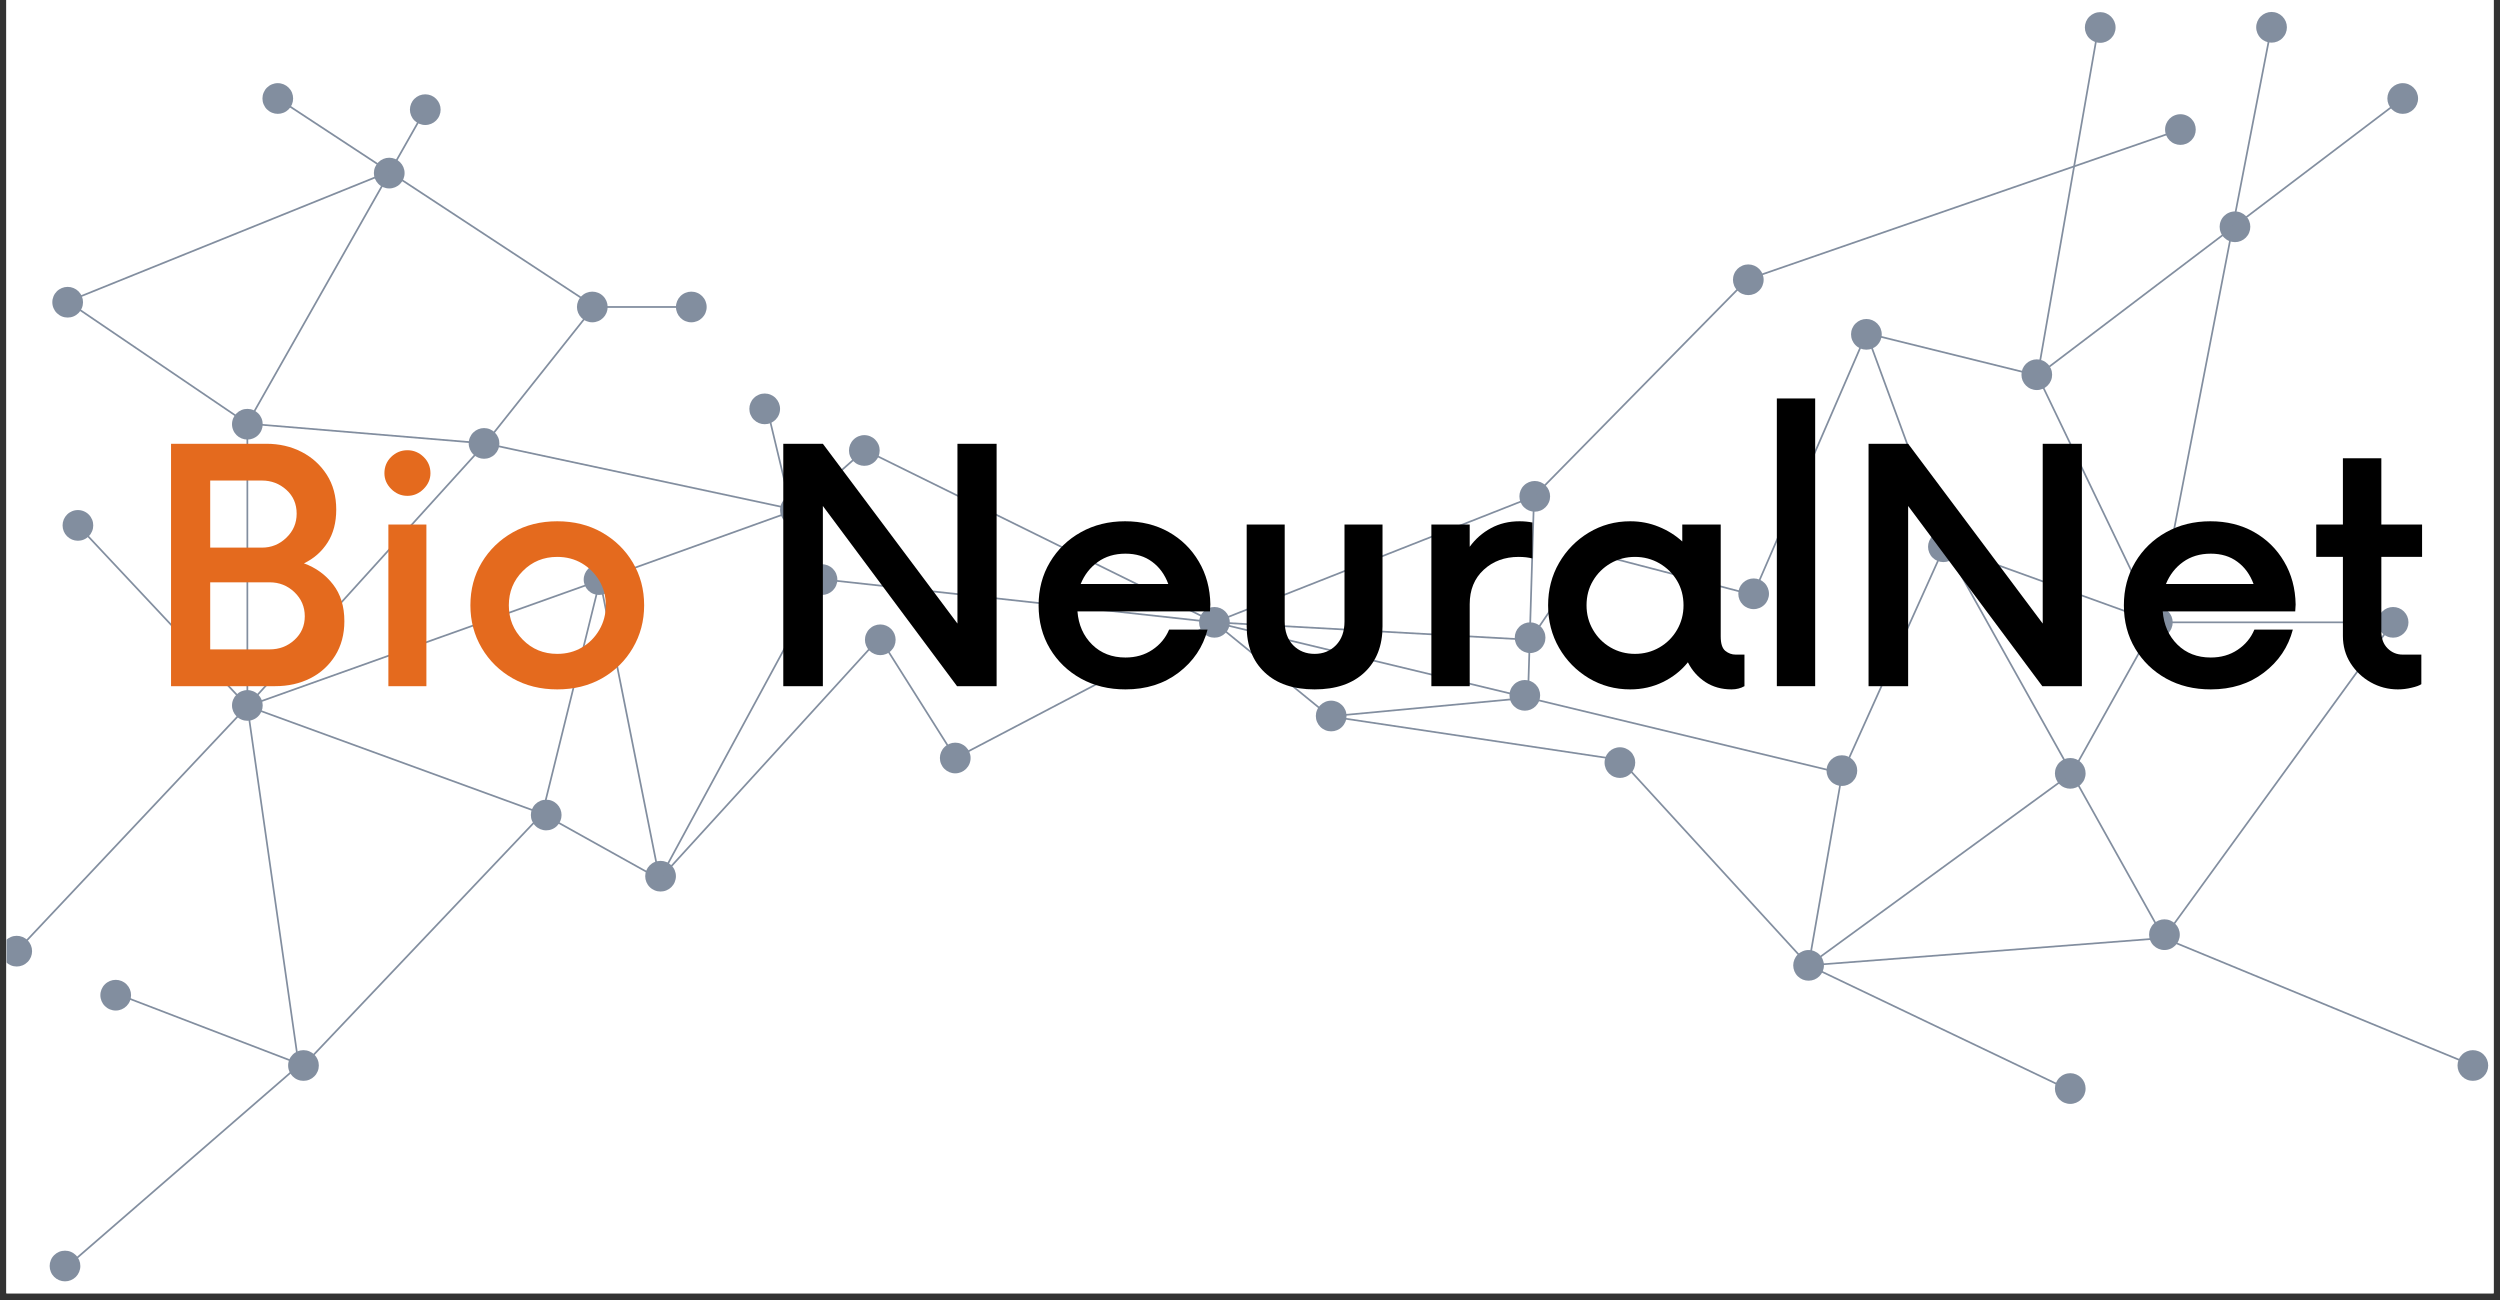 <svg xmlns="http://www.w3.org/2000/svg" xmlns:xlink="http://www.w3.org/1999/xlink" width="500" zoomAndPan="magnify" viewBox="0 0 375 195" height="260" preserveAspectRatio="xMidYMid meet" version="1.0"><rect x="0" y="0" width="375" height="195" fill="#333333" stroke="none"/><defs><filter x="0%" y="0%" width="100%" height="100%" id="ff41e034d0"><feColorMatrix values="0 0 0 0 1 0 0 0 0 1 0 0 0 0 1 0 0 0 1 0" color-interpolation-filters="sRGB"/></filter><g/><clipPath id="1f7ffc2d4e"><path d="M 0.957 0 L 374.043 0 L 374.043 194.004 L 0.957 194.004 Z M 0.957 0 " clip-rule="nonzero"/></clipPath><clipPath id="6a533d66e9"><path d="M 0.957 1 L 374 1 L 374 193 L 0.957 193 Z M 0.957 1 " clip-rule="nonzero"/></clipPath><mask id="5d91bd1266"><g filter="url(#ff41e034d0)"><rect x="-37.5" width="450" fill="#000000" y="-19.5" height="234" fill-opacity="0.5"/></g></mask><clipPath id="1c0ca74355"><path d="M 0.957 139 L 5 139 L 5 144 L 0.957 144 Z M 0.957 139 " clip-rule="nonzero"/></clipPath><clipPath id="300f6c2379"><path d="M 7 186 L 13 186 L 13 191.453 L 7 191.453 Z M 7 186 " clip-rule="nonzero"/></clipPath><clipPath id="9d8e0c9afc"><path d="M 312 0.797 L 318 0.797 L 318 6 L 312 6 Z M 312 0.797 " clip-rule="nonzero"/></clipPath><clipPath id="d4d4952fd3"><path d="M 368 156 L 373.438 156 L 373.438 162 L 368 162 Z M 368 156 " clip-rule="nonzero"/></clipPath><clipPath id="83b2a14d95"><path d="M 338 0.797 L 344 0.797 L 344 6 L 338 6 Z M 338 0.797 " clip-rule="nonzero"/></clipPath><clipPath id="c89976e454"><rect x="0" width="374" y="0" height="192"/></clipPath></defs><g clip-path="url(#1f7ffc2d4e)"><path fill="#ffffff" d="M 0.957 0 L 374.043 0 L 374.043 194.004 L 0.957 194.004 Z M 0.957 0 " fill-opacity="1" fill-rule="nonzero"/><path fill="#ffffff" d="M 0.957 0 L 374.043 0 L 374.043 194.004 L 0.957 194.004 Z M 0.957 0 " fill-opacity="1" fill-rule="nonzero"/></g><g clip-path="url(#6a533d66e9)"><g mask="url(#5d91bd1266)"><g transform="matrix(1, 0, 0, 1, 0, 1)"><g clip-path="url(#c89976e454)"><path fill="#051d40" d="M 182.109 92.469 L 129.711 66.637 L 119.539 75.656 L 119.477 75.641 L 72.566 65.602 L 88.945 44.988 L 41.598 13.887 L 41.742 13.664 L 89.328 44.926 L 89.242 45.035 L 73.035 65.434 L 119.465 75.371 L 129.668 66.324 L 129.746 66.363 L 182.223 92.234 Z M 182.109 92.469 " fill-opacity="1" fill-rule="nonzero"/><path fill="#051d40" d="M 91.148 45.047 C 91.148 45.352 91.09 45.645 90.973 45.93 C 90.855 46.211 90.691 46.457 90.473 46.676 C 90.258 46.891 90.008 47.059 89.727 47.172 C 89.445 47.289 89.152 47.348 88.848 47.348 C 88.543 47.348 88.246 47.289 87.965 47.172 C 87.684 47.059 87.434 46.891 87.219 46.676 C 87.004 46.457 86.836 46.211 86.719 45.93 C 86.602 45.645 86.543 45.352 86.543 45.047 C 86.543 44.742 86.602 44.449 86.719 44.168 C 86.836 43.883 87.004 43.637 87.219 43.418 C 87.434 43.203 87.684 43.035 87.965 42.922 C 88.246 42.805 88.543 42.746 88.848 42.746 C 89.152 42.746 89.445 42.805 89.727 42.922 C 90.008 43.035 90.258 43.203 90.473 43.418 C 90.691 43.637 90.855 43.883 90.973 44.168 C 91.09 44.449 91.148 44.742 91.148 45.047 Z M 91.148 45.047 " fill-opacity="1" fill-rule="nonzero"/><path fill="#051d40" d="M 106 45.047 C 106 45.352 105.941 45.645 105.824 45.93 C 105.707 46.211 105.539 46.457 105.324 46.676 C 105.109 46.891 104.859 47.059 104.578 47.172 C 104.297 47.289 104 47.348 103.695 47.348 C 103.391 47.348 103.098 47.289 102.816 47.172 C 102.535 47.059 102.285 46.891 102.07 46.676 C 101.852 46.457 101.688 46.211 101.57 45.93 C 101.453 45.645 101.395 45.352 101.395 45.047 C 101.395 44.742 101.453 44.449 101.57 44.168 C 101.688 43.883 101.852 43.637 102.07 43.418 C 102.285 43.203 102.535 43.035 102.816 42.922 C 103.098 42.805 103.391 42.746 103.695 42.746 C 104 42.746 104.297 42.805 104.578 42.922 C 104.859 43.035 105.109 43.203 105.324 43.418 C 105.539 43.637 105.707 43.883 105.824 44.168 C 105.941 44.449 106 44.742 106 45.047 Z M 106 45.047 " fill-opacity="1" fill-rule="nonzero"/><path fill="#051d40" d="M 117.008 60.328 C 117.008 60.633 116.949 60.93 116.832 61.211 C 116.715 61.492 116.547 61.742 116.332 61.957 C 116.117 62.172 115.867 62.34 115.586 62.457 C 115.305 62.574 115.008 62.633 114.703 62.633 C 114.398 62.633 114.105 62.574 113.824 62.457 C 113.543 62.34 113.293 62.172 113.078 61.957 C 112.859 61.742 112.695 61.492 112.578 61.211 C 112.461 60.93 112.402 60.633 112.402 60.328 C 112.402 60.023 112.461 59.73 112.578 59.449 C 112.695 59.168 112.859 58.918 113.078 58.703 C 113.293 58.484 113.543 58.32 113.824 58.203 C 114.105 58.086 114.398 58.027 114.703 58.027 C 115.008 58.027 115.305 58.086 115.586 58.203 C 115.867 58.32 116.117 58.484 116.332 58.703 C 116.547 58.918 116.715 59.168 116.832 59.449 C 116.949 59.73 117.008 60.023 117.008 60.328 Z M 117.008 60.328 " fill-opacity="1" fill-rule="nonzero"/><path fill="#051d40" d="M 60.688 24.965 C 60.688 25.27 60.629 25.562 60.512 25.844 C 60.395 26.125 60.227 26.375 60.012 26.59 C 59.797 26.809 59.547 26.973 59.266 27.09 C 58.984 27.207 58.691 27.266 58.387 27.266 C 58.078 27.266 57.785 27.207 57.504 27.09 C 57.223 26.973 56.973 26.809 56.758 26.59 C 56.543 26.375 56.375 26.125 56.258 25.844 C 56.141 25.562 56.082 25.27 56.082 24.965 C 56.082 24.656 56.141 24.363 56.258 24.082 C 56.375 23.801 56.543 23.551 56.758 23.336 C 56.973 23.121 57.223 22.953 57.504 22.836 C 57.785 22.719 58.078 22.66 58.387 22.66 C 58.691 22.66 58.984 22.719 59.266 22.836 C 59.547 22.953 59.797 23.121 60.012 23.336 C 60.227 23.551 60.395 23.801 60.512 24.082 C 60.629 24.363 60.688 24.656 60.688 24.965 Z M 60.688 24.965 " fill-opacity="1" fill-rule="nonzero"/><path fill="#051d40" d="M 66.094 15.449 C 66.094 15.754 66.035 16.047 65.918 16.328 C 65.801 16.613 65.633 16.859 65.418 17.078 C 65.203 17.293 64.953 17.457 64.672 17.574 C 64.391 17.691 64.098 17.75 63.789 17.75 C 63.484 17.75 63.191 17.691 62.91 17.574 C 62.629 17.457 62.379 17.293 62.164 17.078 C 61.945 16.859 61.781 16.613 61.664 16.328 C 61.547 16.047 61.488 15.754 61.488 15.449 C 61.488 15.145 61.547 14.852 61.664 14.566 C 61.781 14.285 61.945 14.035 62.164 13.82 C 62.379 13.605 62.629 13.438 62.91 13.32 C 63.191 13.207 63.484 13.148 63.789 13.148 C 64.098 13.148 64.391 13.207 64.672 13.32 C 64.953 13.438 65.203 13.605 65.418 13.82 C 65.633 14.035 65.801 14.285 65.918 14.566 C 66.035 14.852 66.094 15.145 66.094 15.449 Z M 66.094 15.449 " fill-opacity="1" fill-rule="nonzero"/><path fill="#051d40" d="M 43.969 13.777 C 43.969 14.082 43.91 14.375 43.797 14.656 C 43.68 14.938 43.512 15.188 43.297 15.402 C 43.082 15.617 42.832 15.785 42.551 15.902 C 42.266 16.02 41.973 16.078 41.668 16.078 C 41.363 16.078 41.07 16.02 40.789 15.902 C 40.504 15.785 40.258 15.617 40.039 15.402 C 39.824 15.188 39.66 14.938 39.543 14.656 C 39.426 14.375 39.367 14.082 39.367 13.777 C 39.367 13.469 39.426 13.176 39.543 12.895 C 39.66 12.613 39.824 12.363 40.039 12.148 C 40.258 11.934 40.504 11.766 40.789 11.648 C 41.07 11.531 41.363 11.473 41.668 11.473 C 41.973 11.473 42.266 11.531 42.551 11.648 C 42.832 11.766 43.082 11.934 43.297 12.148 C 43.512 12.363 43.68 12.613 43.797 12.895 C 43.91 13.176 43.969 13.469 43.969 13.777 Z M 43.969 13.777 " fill-opacity="1" fill-rule="nonzero"/><path fill="#051d40" d="M 12.453 44.332 C 12.453 44.637 12.395 44.934 12.277 45.215 C 12.16 45.496 11.992 45.746 11.777 45.961 C 11.562 46.176 11.312 46.344 11.031 46.461 C 10.75 46.578 10.457 46.633 10.148 46.633 C 9.844 46.633 9.551 46.578 9.27 46.461 C 8.988 46.344 8.738 46.176 8.523 45.961 C 8.305 45.746 8.141 45.496 8.023 45.215 C 7.906 44.934 7.848 44.637 7.848 44.332 C 7.848 44.027 7.906 43.734 8.023 43.453 C 8.141 43.168 8.305 42.922 8.523 42.703 C 8.738 42.488 8.988 42.324 9.27 42.207 C 9.551 42.09 9.844 42.031 10.148 42.031 C 10.457 42.031 10.75 42.09 11.031 42.207 C 11.312 42.324 11.562 42.488 11.777 42.703 C 11.992 42.922 12.16 43.168 12.277 43.453 C 12.395 43.734 12.453 44.027 12.453 44.332 Z M 12.453 44.332 " fill-opacity="1" fill-rule="nonzero"/><path fill="#051d40" d="M 13.988 77.809 C 13.988 78.113 13.93 78.41 13.812 78.691 C 13.695 78.973 13.531 79.223 13.316 79.438 C 13.098 79.652 12.852 79.82 12.566 79.938 C 12.285 80.055 11.992 80.113 11.688 80.113 C 11.383 80.113 11.09 80.055 10.805 79.938 C 10.523 79.82 10.273 79.652 10.059 79.438 C 9.844 79.223 9.676 78.973 9.559 78.691 C 9.445 78.41 9.387 78.113 9.387 77.809 C 9.387 77.504 9.445 77.211 9.559 76.93 C 9.676 76.648 9.844 76.398 10.059 76.184 C 10.273 75.965 10.523 75.801 10.805 75.684 C 11.09 75.566 11.383 75.508 11.688 75.508 C 11.992 75.508 12.285 75.566 12.566 75.684 C 12.852 75.801 13.098 75.965 13.316 76.184 C 13.531 76.398 13.695 76.648 13.812 76.93 C 13.93 77.211 13.988 77.504 13.988 77.809 Z M 13.988 77.809 " fill-opacity="1" fill-rule="nonzero"/><g clip-path="url(#1c0ca74355)"><path fill="#051d40" d="M 4.812 141.672 C 4.812 141.977 4.754 142.273 4.637 142.555 C 4.52 142.836 4.355 143.086 4.137 143.301 C 3.922 143.516 3.672 143.684 3.391 143.801 C 3.109 143.918 2.816 143.977 2.512 143.977 C 2.207 143.977 1.91 143.918 1.629 143.801 C 1.348 143.684 1.098 143.516 0.883 143.301 C 0.668 143.086 0.5 142.836 0.383 142.555 C 0.266 142.273 0.207 141.977 0.207 141.672 C 0.207 141.367 0.266 141.074 0.383 140.793 C 0.5 140.512 0.668 140.262 0.883 140.047 C 1.098 139.828 1.348 139.664 1.629 139.547 C 1.91 139.43 2.207 139.371 2.512 139.371 C 2.816 139.371 3.109 139.43 3.391 139.547 C 3.672 139.664 3.922 139.828 4.137 140.047 C 4.355 140.262 4.52 140.512 4.637 140.793 C 4.754 141.074 4.812 141.367 4.812 141.672 Z M 4.812 141.672 " fill-opacity="1" fill-rule="nonzero"/></g><path fill="#051d40" d="M 19.66 148.277 C 19.66 148.586 19.602 148.879 19.484 149.16 C 19.367 149.441 19.199 149.691 18.984 149.906 C 18.77 150.121 18.52 150.289 18.238 150.406 C 17.957 150.523 17.664 150.582 17.355 150.582 C 17.051 150.582 16.758 150.523 16.477 150.406 C 16.195 150.289 15.945 150.121 15.73 149.906 C 15.512 149.691 15.348 149.441 15.23 149.16 C 15.113 148.879 15.055 148.586 15.055 148.277 C 15.055 147.973 15.113 147.68 15.23 147.398 C 15.348 147.117 15.512 146.867 15.73 146.652 C 15.945 146.434 16.195 146.27 16.477 146.152 C 16.758 146.035 17.051 145.977 17.355 145.977 C 17.664 145.977 17.957 146.035 18.238 146.152 C 18.52 146.27 18.77 146.434 18.984 146.652 C 19.199 146.867 19.367 147.117 19.484 147.398 C 19.602 147.68 19.66 147.973 19.66 148.277 Z M 19.66 148.277 " fill-opacity="1" fill-rule="nonzero"/><g clip-path="url(#300f6c2379)"><path fill="#051d40" d="M 12.051 188.902 C 12.051 189.207 11.992 189.5 11.875 189.781 C 11.758 190.066 11.594 190.312 11.379 190.531 C 11.16 190.746 10.914 190.91 10.629 191.027 C 10.348 191.145 10.055 191.203 9.75 191.203 C 9.445 191.203 9.152 191.145 8.867 191.027 C 8.586 190.91 8.34 190.746 8.121 190.531 C 7.906 190.312 7.738 190.066 7.625 189.781 C 7.508 189.5 7.449 189.207 7.449 188.902 C 7.449 188.598 7.508 188.301 7.625 188.02 C 7.738 187.738 7.906 187.488 8.121 187.273 C 8.34 187.059 8.586 186.891 8.867 186.773 C 9.152 186.656 9.445 186.602 9.75 186.602 C 10.055 186.602 10.348 186.656 10.629 186.773 C 10.914 186.891 11.16 187.059 11.379 187.273 C 11.594 187.488 11.758 187.738 11.875 188.02 C 11.992 188.301 12.051 188.598 12.051 188.902 Z M 12.051 188.902 " fill-opacity="1" fill-rule="nonzero"/></g><path fill="#051d40" d="M 39.406 62.633 C 39.406 62.938 39.348 63.23 39.23 63.512 C 39.113 63.797 38.949 64.043 38.73 64.262 C 38.516 64.477 38.266 64.641 37.984 64.758 C 37.703 64.875 37.41 64.934 37.105 64.934 C 36.797 64.934 36.504 64.875 36.223 64.758 C 35.941 64.641 35.691 64.477 35.477 64.262 C 35.262 64.043 35.094 63.797 34.977 63.512 C 34.859 63.23 34.801 62.938 34.801 62.633 C 34.801 62.328 34.859 62.031 34.977 61.75 C 35.094 61.469 35.262 61.219 35.477 61.004 C 35.691 60.789 35.941 60.621 36.223 60.504 C 36.504 60.387 36.797 60.332 37.105 60.332 C 37.41 60.332 37.703 60.387 37.984 60.504 C 38.266 60.621 38.516 60.789 38.73 61.004 C 38.949 61.219 39.113 61.469 39.23 61.75 C 39.348 62.031 39.406 62.328 39.406 62.633 Z M 39.406 62.633 " fill-opacity="1" fill-rule="nonzero"/><path fill="#051d40" d="M 39.406 104.816 C 39.406 105.121 39.348 105.414 39.23 105.699 C 39.113 105.98 38.949 106.227 38.73 106.445 C 38.516 106.66 38.266 106.828 37.984 106.941 C 37.703 107.059 37.41 107.117 37.105 107.117 C 36.797 107.117 36.504 107.059 36.223 106.941 C 35.941 106.828 35.691 106.66 35.477 106.445 C 35.262 106.227 35.094 105.98 34.977 105.699 C 34.859 105.414 34.801 105.121 34.801 104.816 C 34.801 104.512 34.859 104.219 34.977 103.934 C 35.094 103.652 35.262 103.406 35.477 103.188 C 35.691 102.973 35.941 102.805 36.223 102.691 C 36.504 102.574 36.797 102.516 37.105 102.516 C 37.41 102.516 37.703 102.574 37.984 102.691 C 38.266 102.805 38.516 102.973 38.73 103.188 C 38.949 103.406 39.113 103.652 39.23 103.934 C 39.348 104.219 39.406 104.512 39.406 104.816 Z M 39.406 104.816 " fill-opacity="1" fill-rule="nonzero"/><path fill="#051d40" d="M 47.824 158.824 C 47.824 159.129 47.766 159.426 47.648 159.707 C 47.531 159.988 47.367 160.238 47.148 160.453 C 46.934 160.668 46.684 160.836 46.402 160.953 C 46.121 161.07 45.828 161.125 45.523 161.125 C 45.215 161.125 44.922 161.07 44.641 160.953 C 44.359 160.836 44.109 160.668 43.895 160.453 C 43.68 160.238 43.512 159.988 43.395 159.707 C 43.277 159.426 43.219 159.129 43.219 158.824 C 43.219 158.52 43.277 158.227 43.395 157.945 C 43.512 157.66 43.68 157.414 43.895 157.199 C 44.109 156.98 44.359 156.816 44.641 156.699 C 44.922 156.582 45.215 156.523 45.523 156.523 C 45.828 156.523 46.121 156.582 46.402 156.699 C 46.684 156.816 46.934 156.98 47.148 157.199 C 47.367 157.414 47.531 157.66 47.648 157.945 C 47.766 158.227 47.824 158.52 47.824 158.824 Z M 47.824 158.824 " fill-opacity="1" fill-rule="nonzero"/><path fill="#051d40" d="M 101.387 130.43 C 101.387 130.734 101.328 131.027 101.211 131.309 C 101.094 131.594 100.926 131.84 100.711 132.059 C 100.496 132.273 100.246 132.438 99.965 132.555 C 99.684 132.672 99.387 132.73 99.082 132.73 C 98.777 132.73 98.484 132.672 98.203 132.555 C 97.922 132.438 97.672 132.273 97.457 132.059 C 97.238 131.84 97.074 131.594 96.957 131.309 C 96.84 131.027 96.781 130.734 96.781 130.43 C 96.781 130.125 96.84 129.832 96.957 129.547 C 97.074 129.266 97.238 129.02 97.457 128.801 C 97.672 128.586 97.922 128.418 98.203 128.305 C 98.484 128.188 98.777 128.129 99.082 128.129 C 99.387 128.129 99.684 128.188 99.965 128.301 C 100.246 128.418 100.496 128.586 100.711 128.801 C 100.926 129.02 101.094 129.266 101.211 129.547 C 101.328 129.832 101.387 130.125 101.387 130.43 Z M 101.387 130.43 " fill-opacity="1" fill-rule="nonzero"/><path fill="#051d40" d="M 125.602 85.938 C 125.602 86.246 125.543 86.539 125.426 86.82 C 125.309 87.102 125.141 87.352 124.926 87.566 C 124.711 87.781 124.461 87.949 124.18 88.066 C 123.898 88.184 123.605 88.242 123.297 88.242 C 122.992 88.242 122.699 88.184 122.418 88.066 C 122.137 87.949 121.887 87.781 121.672 87.566 C 121.457 87.352 121.289 87.102 121.172 86.82 C 121.055 86.539 120.996 86.246 120.996 85.938 C 120.996 85.633 121.055 85.34 121.172 85.059 C 121.289 84.777 121.457 84.527 121.672 84.312 C 121.887 84.094 122.137 83.93 122.418 83.812 C 122.699 83.695 122.992 83.637 123.297 83.637 C 123.605 83.637 123.898 83.695 124.18 83.812 C 124.461 83.93 124.711 84.094 124.926 84.312 C 125.141 84.527 125.309 84.777 125.426 85.059 C 125.543 85.34 125.602 85.633 125.602 85.938 Z M 125.602 85.938 " fill-opacity="1" fill-rule="nonzero"/><path fill="#051d40" d="M 92.16 85.938 C 92.16 86.246 92.102 86.539 91.984 86.82 C 91.867 87.102 91.703 87.352 91.484 87.566 C 91.27 87.781 91.02 87.949 90.738 88.066 C 90.457 88.184 90.164 88.242 89.859 88.242 C 89.555 88.242 89.258 88.184 88.977 88.066 C 88.695 87.949 88.445 87.781 88.23 87.566 C 88.016 87.352 87.848 87.102 87.73 86.82 C 87.613 86.539 87.555 86.246 87.555 85.938 C 87.555 85.633 87.613 85.34 87.73 85.059 C 87.848 84.777 88.016 84.527 88.23 84.312 C 88.445 84.094 88.695 83.93 88.977 83.812 C 89.258 83.695 89.555 83.637 89.859 83.637 C 90.164 83.637 90.457 83.695 90.738 83.812 C 91.02 83.93 91.27 84.094 91.484 84.312 C 91.703 84.527 91.867 84.777 91.984 85.059 C 92.102 85.34 92.16 85.633 92.16 85.938 Z M 92.16 85.938 " fill-opacity="1" fill-rule="nonzero"/><path fill="#051d40" d="M 84.234 121.254 C 84.234 121.559 84.176 121.852 84.059 122.133 C 83.941 122.414 83.773 122.664 83.559 122.879 C 83.344 123.098 83.094 123.262 82.812 123.379 C 82.531 123.496 82.234 123.555 81.93 123.555 C 81.625 123.555 81.332 123.496 81.051 123.379 C 80.77 123.262 80.52 123.098 80.305 122.879 C 80.086 122.664 79.922 122.414 79.805 122.133 C 79.688 121.852 79.629 121.559 79.629 121.254 C 79.629 120.949 79.688 120.652 79.805 120.371 C 79.922 120.09 80.086 119.84 80.305 119.625 C 80.52 119.41 80.77 119.242 81.051 119.125 C 81.332 119.008 81.625 118.953 81.93 118.953 C 82.234 118.953 82.531 119.008 82.812 119.125 C 83.094 119.242 83.344 119.41 83.559 119.625 C 83.773 119.84 83.941 120.09 84.059 120.371 C 84.176 120.652 84.234 120.949 84.234 121.254 Z M 84.234 121.254 " fill-opacity="1" fill-rule="nonzero"/><path fill="#051d40" d="M 134.344 94.973 C 134.344 95.277 134.285 95.57 134.172 95.852 C 134.055 96.133 133.887 96.383 133.672 96.598 C 133.457 96.816 133.207 96.98 132.926 97.098 C 132.641 97.215 132.348 97.273 132.043 97.273 C 131.738 97.273 131.445 97.215 131.164 97.098 C 130.879 96.98 130.633 96.816 130.414 96.598 C 130.199 96.383 130.035 96.133 129.918 95.852 C 129.801 95.57 129.742 95.277 129.742 94.973 C 129.742 94.668 129.801 94.371 129.918 94.09 C 130.035 93.809 130.199 93.559 130.414 93.344 C 130.633 93.129 130.879 92.961 131.164 92.844 C 131.445 92.727 131.738 92.668 132.043 92.668 C 132.348 92.668 132.641 92.727 132.926 92.844 C 133.207 92.961 133.457 93.129 133.672 93.344 C 133.887 93.559 134.055 93.809 134.172 94.09 C 134.285 94.371 134.344 94.668 134.344 94.973 Z M 134.344 94.973 " fill-opacity="1" fill-rule="nonzero"/><path fill="#051d40" d="M 145.59 112.699 C 145.59 113.004 145.531 113.301 145.414 113.582 C 145.297 113.863 145.129 114.113 144.914 114.328 C 144.699 114.543 144.449 114.711 144.168 114.828 C 143.887 114.945 143.59 115.004 143.285 115.004 C 142.98 115.004 142.688 114.945 142.406 114.828 C 142.125 114.711 141.875 114.543 141.66 114.328 C 141.441 114.113 141.277 113.863 141.16 113.582 C 141.043 113.301 140.984 113.004 140.984 112.699 C 140.984 112.395 141.043 112.102 141.16 111.82 C 141.277 111.539 141.441 111.289 141.66 111.074 C 141.875 110.855 142.125 110.691 142.406 110.574 C 142.688 110.457 142.98 110.398 143.285 110.398 C 143.59 110.398 143.887 110.457 144.168 110.574 C 144.449 110.691 144.699 110.855 144.914 111.074 C 145.129 111.289 145.297 111.539 145.414 111.82 C 145.531 112.102 145.59 112.395 145.59 112.699 Z M 145.59 112.699 " fill-opacity="1" fill-rule="nonzero"/><path fill="#051d40" d="M 74.91 65.516 C 74.91 65.82 74.852 66.113 74.734 66.395 C 74.617 66.676 74.449 66.926 74.234 67.141 C 74.02 67.359 73.77 67.523 73.488 67.641 C 73.207 67.758 72.91 67.816 72.605 67.816 C 72.301 67.816 72.008 67.758 71.727 67.641 C 71.445 67.523 71.195 67.359 70.98 67.141 C 70.762 66.926 70.598 66.676 70.48 66.395 C 70.363 66.113 70.305 65.82 70.305 65.516 C 70.305 65.211 70.363 64.914 70.48 64.633 C 70.598 64.352 70.762 64.102 70.98 63.887 C 71.195 63.672 71.445 63.504 71.727 63.387 C 72.008 63.27 72.301 63.211 72.605 63.211 C 72.91 63.211 73.207 63.27 73.488 63.387 C 73.77 63.504 74.02 63.672 74.234 63.887 C 74.449 64.102 74.617 64.352 74.734 64.633 C 74.852 64.914 74.91 65.211 74.91 65.516 Z M 74.91 65.516 " fill-opacity="1" fill-rule="nonzero"/><path fill="#051d40" d="M 121.609 75.508 C 121.609 75.812 121.551 76.105 121.434 76.391 C 121.316 76.672 121.152 76.918 120.938 77.137 C 120.719 77.352 120.473 77.52 120.188 77.633 C 119.906 77.75 119.613 77.809 119.309 77.809 C 119.004 77.809 118.707 77.75 118.426 77.633 C 118.145 77.52 117.895 77.352 117.68 77.137 C 117.465 76.918 117.297 76.672 117.18 76.391 C 117.062 76.105 117.008 75.812 117.008 75.508 C 117.008 75.203 117.062 74.91 117.18 74.629 C 117.297 74.344 117.465 74.098 117.68 73.879 C 117.895 73.664 118.145 73.5 118.426 73.383 C 118.707 73.266 119.004 73.207 119.309 73.207 C 119.613 73.207 119.906 73.266 120.188 73.383 C 120.473 73.5 120.719 73.664 120.938 73.879 C 121.152 74.098 121.316 74.344 121.434 74.629 C 121.551 74.91 121.609 75.203 121.609 75.508 Z M 121.609 75.508 " fill-opacity="1" fill-rule="nonzero"/><path fill="#051d40" d="M 131.953 66.57 C 131.953 66.875 131.895 67.172 131.777 67.453 C 131.66 67.734 131.492 67.984 131.277 68.199 C 131.062 68.414 130.812 68.582 130.531 68.699 C 130.25 68.816 129.953 68.875 129.648 68.875 C 129.344 68.875 129.051 68.816 128.77 68.699 C 128.488 68.582 128.238 68.414 128.023 68.199 C 127.805 67.984 127.641 67.734 127.523 67.453 C 127.406 67.172 127.348 66.875 127.348 66.57 C 127.348 66.266 127.406 65.973 127.523 65.691 C 127.641 65.41 127.805 65.16 128.023 64.945 C 128.238 64.727 128.488 64.562 128.77 64.445 C 129.051 64.328 129.344 64.27 129.648 64.27 C 129.953 64.27 130.25 64.328 130.531 64.445 C 130.812 64.562 131.062 64.727 131.277 64.945 C 131.492 65.16 131.66 65.41 131.777 65.691 C 131.895 65.973 131.953 66.266 131.953 66.57 Z M 131.953 66.57 " fill-opacity="1" fill-rule="nonzero"/><path fill="#051d40" d="M 184.469 92.352 C 184.469 92.656 184.41 92.949 184.293 93.23 C 184.176 93.516 184.008 93.762 183.793 93.98 C 183.578 94.195 183.328 94.359 183.047 94.477 C 182.766 94.594 182.473 94.652 182.164 94.652 C 181.859 94.652 181.566 94.594 181.285 94.477 C 181.004 94.359 180.754 94.195 180.539 93.98 C 180.324 93.762 180.156 93.516 180.039 93.23 C 179.922 92.949 179.863 92.656 179.863 92.352 C 179.863 92.047 179.922 91.754 180.039 91.469 C 180.156 91.188 180.324 90.938 180.539 90.723 C 180.754 90.508 181.004 90.34 181.285 90.223 C 181.566 90.109 181.859 90.051 182.164 90.051 C 182.473 90.051 182.766 90.109 183.047 90.223 C 183.328 90.34 183.578 90.508 183.793 90.723 C 184.008 90.938 184.176 91.188 184.293 91.469 C 184.41 91.754 184.469 92.047 184.469 92.352 Z M 184.469 92.352 " fill-opacity="1" fill-rule="nonzero"/><path fill="#051d40" d="M 232.516 73.449 C 232.516 73.754 232.457 74.051 232.34 74.332 C 232.223 74.613 232.055 74.863 231.84 75.078 C 231.625 75.293 231.375 75.461 231.094 75.578 C 230.812 75.695 230.516 75.754 230.211 75.754 C 229.906 75.754 229.613 75.695 229.332 75.578 C 229.051 75.461 228.801 75.293 228.586 75.078 C 228.367 74.863 228.203 74.613 228.086 74.332 C 227.969 74.051 227.91 73.754 227.91 73.449 C 227.91 73.145 227.969 72.852 228.086 72.57 C 228.203 72.289 228.367 72.039 228.586 71.824 C 228.801 71.605 229.051 71.441 229.332 71.324 C 229.613 71.207 229.906 71.148 230.211 71.148 C 230.516 71.148 230.812 71.207 231.094 71.324 C 231.375 71.441 231.625 71.605 231.84 71.824 C 232.055 72.039 232.223 72.289 232.34 72.57 C 232.457 72.852 232.516 73.145 232.516 73.449 Z M 232.516 73.449 " fill-opacity="1" fill-rule="nonzero"/><path fill="#051d40" d="M 240.68 81.906 C 240.68 82.211 240.625 82.504 240.508 82.789 C 240.391 83.07 240.223 83.32 240.008 83.535 C 239.793 83.75 239.543 83.918 239.262 84.035 C 238.98 84.148 238.684 84.207 238.379 84.207 C 238.074 84.207 237.781 84.148 237.5 84.035 C 237.215 83.918 236.969 83.75 236.754 83.535 C 236.535 83.32 236.371 83.07 236.254 82.789 C 236.137 82.504 236.078 82.211 236.078 81.906 C 236.078 81.602 236.137 81.309 236.254 81.027 C 236.371 80.742 236.535 80.496 236.754 80.277 C 236.969 80.062 237.215 79.898 237.5 79.781 C 237.781 79.664 238.074 79.605 238.379 79.605 C 238.684 79.605 238.98 79.664 239.262 79.781 C 239.543 79.898 239.793 80.062 240.008 80.277 C 240.223 80.496 240.391 80.742 240.508 81.027 C 240.625 81.309 240.68 81.602 240.68 81.906 Z M 240.68 81.906 " fill-opacity="1" fill-rule="nonzero"/><path fill="#051d40" d="M 231.816 94.652 C 231.816 94.957 231.758 95.254 231.641 95.535 C 231.523 95.816 231.359 96.066 231.145 96.281 C 230.926 96.496 230.68 96.664 230.395 96.781 C 230.113 96.898 229.82 96.957 229.516 96.957 C 229.211 96.957 228.918 96.898 228.633 96.781 C 228.352 96.664 228.102 96.496 227.887 96.281 C 227.672 96.066 227.504 95.816 227.387 95.535 C 227.273 95.254 227.215 94.957 227.215 94.652 C 227.215 94.348 227.273 94.055 227.387 93.773 C 227.504 93.492 227.672 93.242 227.887 93.027 C 228.102 92.809 228.352 92.645 228.633 92.527 C 228.918 92.41 229.211 92.352 229.516 92.352 C 229.82 92.352 230.113 92.41 230.395 92.527 C 230.68 92.645 230.926 92.809 231.145 93.027 C 231.359 93.242 231.523 93.492 231.641 93.773 C 231.758 94.055 231.816 94.348 231.816 94.652 Z M 231.816 94.652 " fill-opacity="1" fill-rule="nonzero"/><path fill="#051d40" d="M 231.023 103.301 C 231.023 103.605 230.965 103.902 230.848 104.184 C 230.734 104.465 230.566 104.715 230.352 104.93 C 230.133 105.145 229.887 105.312 229.605 105.43 C 229.32 105.547 229.027 105.605 228.723 105.605 C 228.418 105.605 228.125 105.547 227.844 105.43 C 227.559 105.312 227.312 105.145 227.094 104.93 C 226.879 104.715 226.711 104.465 226.598 104.184 C 226.48 103.902 226.422 103.605 226.422 103.301 C 226.422 102.996 226.48 102.703 226.598 102.422 C 226.711 102.141 226.879 101.891 227.094 101.676 C 227.312 101.457 227.559 101.293 227.844 101.176 C 228.125 101.059 228.418 101 228.723 101 C 229.027 101 229.32 101.059 229.605 101.176 C 229.887 101.293 230.133 101.457 230.352 101.676 C 230.566 101.891 230.734 102.141 230.848 102.422 C 230.965 102.703 231.023 102.996 231.023 103.301 Z M 231.023 103.301 " fill-opacity="1" fill-rule="nonzero"/><path fill="#051d40" d="M 245.285 113.391 C 245.285 113.695 245.227 113.988 245.109 114.273 C 244.992 114.555 244.828 114.805 244.613 115.02 C 244.395 115.234 244.148 115.402 243.863 115.52 C 243.582 115.633 243.289 115.691 242.984 115.691 C 242.68 115.691 242.387 115.633 242.102 115.52 C 241.82 115.402 241.574 115.234 241.355 115.02 C 241.141 114.805 240.973 114.555 240.859 114.273 C 240.742 113.988 240.684 113.695 240.684 113.391 C 240.684 113.086 240.742 112.793 240.859 112.512 C 240.973 112.227 241.141 111.98 241.355 111.762 C 241.574 111.547 241.82 111.383 242.102 111.266 C 242.387 111.148 242.68 111.09 242.984 111.09 C 243.289 111.09 243.582 111.148 243.863 111.266 C 244.148 111.383 244.395 111.547 244.613 111.762 C 244.828 111.98 244.992 112.227 245.109 112.512 C 245.227 112.793 245.285 113.086 245.285 113.391 Z M 245.285 113.391 " fill-opacity="1" fill-rule="nonzero"/><path fill="#051d40" d="M 273.59 143.805 C 273.59 144.109 273.531 144.402 273.414 144.688 C 273.297 144.969 273.129 145.219 272.914 145.434 C 272.699 145.648 272.449 145.816 272.168 145.934 C 271.887 146.047 271.59 146.105 271.285 146.105 C 270.98 146.105 270.688 146.047 270.406 145.934 C 270.125 145.816 269.875 145.648 269.66 145.434 C 269.441 145.219 269.277 144.969 269.16 144.688 C 269.043 144.402 268.984 144.109 268.984 143.805 C 268.984 143.5 269.043 143.207 269.16 142.926 C 269.277 142.641 269.441 142.395 269.66 142.176 C 269.875 141.961 270.125 141.797 270.406 141.68 C 270.688 141.562 270.98 141.504 271.285 141.504 C 271.59 141.504 271.887 141.562 272.168 141.68 C 272.449 141.797 272.699 141.961 272.914 142.176 C 273.129 142.395 273.297 142.641 273.414 142.926 C 273.531 143.207 273.59 143.5 273.59 143.805 Z M 273.59 143.805 " fill-opacity="1" fill-rule="nonzero"/><path fill="#051d40" d="M 278.586 114.594 C 278.586 114.898 278.527 115.191 278.41 115.473 C 278.293 115.758 278.125 116.004 277.91 116.219 C 277.695 116.438 277.445 116.602 277.164 116.719 C 276.883 116.836 276.59 116.895 276.285 116.895 C 275.977 116.895 275.684 116.836 275.402 116.719 C 275.121 116.602 274.871 116.438 274.656 116.219 C 274.441 116.004 274.273 115.758 274.156 115.473 C 274.039 115.191 273.98 114.898 273.98 114.594 C 273.98 114.289 274.039 113.992 274.156 113.711 C 274.273 113.43 274.441 113.18 274.656 112.965 C 274.871 112.75 275.121 112.582 275.402 112.465 C 275.684 112.348 275.977 112.293 276.285 112.293 C 276.59 112.293 276.883 112.348 277.164 112.465 C 277.445 112.582 277.695 112.75 277.91 112.965 C 278.125 113.18 278.293 113.43 278.41 113.711 C 278.527 113.992 278.586 114.289 278.586 114.594 Z M 278.586 114.594 " fill-opacity="1" fill-rule="nonzero"/><path fill="#051d40" d="M 265.348 88.07 C 265.348 88.375 265.289 88.668 265.172 88.949 C 265.055 89.23 264.891 89.48 264.676 89.695 C 264.457 89.914 264.211 90.078 263.926 90.195 C 263.645 90.312 263.352 90.371 263.047 90.371 C 262.742 90.371 262.449 90.312 262.164 90.195 C 261.883 90.078 261.633 89.914 261.418 89.695 C 261.203 89.48 261.035 89.23 260.918 88.949 C 260.805 88.668 260.746 88.375 260.746 88.07 C 260.746 87.762 260.805 87.469 260.918 87.188 C 261.035 86.906 261.203 86.656 261.418 86.441 C 261.633 86.227 261.883 86.059 262.164 85.941 C 262.449 85.824 262.742 85.766 263.047 85.766 C 263.352 85.766 263.645 85.824 263.926 85.941 C 264.211 86.059 264.457 86.227 264.676 86.441 C 264.891 86.656 265.055 86.906 265.172 87.188 C 265.289 87.469 265.348 87.762 265.348 88.07 Z M 265.348 88.07 " fill-opacity="1" fill-rule="nonzero"/><path fill="#051d40" d="M 282.262 49.152 C 282.262 49.457 282.203 49.75 282.086 50.031 C 281.969 50.312 281.801 50.562 281.586 50.777 C 281.371 50.996 281.121 51.16 280.84 51.277 C 280.559 51.395 280.266 51.453 279.957 51.453 C 279.652 51.453 279.359 51.395 279.078 51.277 C 278.797 51.16 278.547 50.996 278.332 50.777 C 278.113 50.562 277.949 50.312 277.832 50.031 C 277.715 49.75 277.656 49.457 277.656 49.152 C 277.656 48.844 277.715 48.551 277.832 48.27 C 277.949 47.988 278.113 47.738 278.332 47.523 C 278.547 47.309 278.797 47.141 279.078 47.023 C 279.359 46.906 279.652 46.848 279.957 46.848 C 280.266 46.848 280.559 46.906 280.84 47.023 C 281.121 47.141 281.371 47.309 281.586 47.523 C 281.801 47.738 281.969 47.988 282.086 48.27 C 282.203 48.551 282.262 48.844 282.262 49.152 Z M 282.262 49.152 " fill-opacity="1" fill-rule="nonzero"/><path fill="#051d40" d="M 307.82 55.207 C 307.82 55.512 307.762 55.805 307.645 56.086 C 307.527 56.367 307.363 56.617 307.148 56.832 C 306.93 57.047 306.684 57.215 306.398 57.332 C 306.117 57.449 305.824 57.508 305.52 57.508 C 305.215 57.508 304.922 57.449 304.637 57.332 C 304.355 57.215 304.105 57.047 303.891 56.832 C 303.676 56.617 303.508 56.367 303.391 56.086 C 303.277 55.805 303.219 55.512 303.219 55.207 C 303.219 54.898 303.277 54.605 303.391 54.324 C 303.508 54.043 303.676 53.793 303.891 53.578 C 304.105 53.363 304.355 53.195 304.637 53.078 C 304.922 52.961 305.215 52.902 305.52 52.902 C 305.824 52.902 306.117 52.961 306.398 53.078 C 306.684 53.195 306.93 53.363 307.148 53.578 C 307.363 53.793 307.527 54.043 307.645 54.324 C 307.762 54.605 307.82 54.898 307.82 55.207 Z M 307.82 55.207 " fill-opacity="1" fill-rule="nonzero"/><g clip-path="url(#9d8e0c9afc)"><path fill="#051d40" d="M 317.336 3.125 C 317.336 3.43 317.277 3.723 317.16 4.004 C 317.043 4.285 316.875 4.535 316.66 4.75 C 316.445 4.965 316.195 5.133 315.914 5.25 C 315.633 5.367 315.336 5.426 315.031 5.426 C 314.727 5.426 314.434 5.367 314.152 5.25 C 313.871 5.133 313.621 4.965 313.406 4.75 C 313.188 4.535 313.023 4.285 312.906 4.004 C 312.789 3.723 312.73 3.43 312.73 3.125 C 312.73 2.816 312.789 2.523 312.906 2.242 C 313.023 1.961 313.188 1.711 313.406 1.496 C 313.621 1.281 313.871 1.113 314.152 0.996 C 314.434 0.879 314.727 0.82 315.031 0.82 C 315.336 0.82 315.633 0.879 315.914 0.996 C 316.195 1.113 316.445 1.281 316.66 1.496 C 316.875 1.711 317.043 1.961 317.16 2.242 C 317.277 2.523 317.336 2.816 317.336 3.125 Z M 317.336 3.125 " fill-opacity="1" fill-rule="nonzero"/></g><path fill="#051d40" d="M 264.547 40.965 C 264.547 41.27 264.488 41.562 264.371 41.848 C 264.258 42.129 264.09 42.375 263.875 42.594 C 263.656 42.809 263.41 42.977 263.129 43.09 C 262.844 43.207 262.551 43.266 262.246 43.266 C 261.941 43.266 261.648 43.207 261.367 43.09 C 261.082 42.977 260.836 42.809 260.617 42.594 C 260.402 42.375 260.234 42.129 260.121 41.848 C 260.004 41.562 259.945 41.27 259.945 40.965 C 259.945 40.66 260.004 40.367 260.121 40.086 C 260.234 39.801 260.402 39.555 260.617 39.336 C 260.836 39.121 261.082 38.957 261.367 38.84 C 261.648 38.723 261.941 38.664 262.246 38.664 C 262.551 38.664 262.844 38.723 263.129 38.84 C 263.41 38.957 263.656 39.121 263.875 39.336 C 264.09 39.555 264.258 39.801 264.371 40.086 C 264.488 40.367 264.547 40.66 264.547 40.965 Z M 264.547 40.965 " fill-opacity="1" fill-rule="nonzero"/><path fill="#051d40" d="M 329.363 18.434 C 329.363 18.738 329.305 19.031 329.191 19.312 C 329.074 19.598 328.906 19.844 328.691 20.062 C 328.477 20.277 328.227 20.445 327.945 20.559 C 327.66 20.676 327.367 20.734 327.062 20.734 C 326.758 20.734 326.465 20.676 326.184 20.559 C 325.898 20.445 325.652 20.277 325.434 20.062 C 325.219 19.844 325.055 19.598 324.938 19.312 C 324.82 19.031 324.762 18.738 324.762 18.434 C 324.762 18.129 324.82 17.836 324.938 17.551 C 325.055 17.27 325.219 17.023 325.434 16.805 C 325.652 16.59 325.898 16.422 326.184 16.309 C 326.465 16.191 326.758 16.133 327.062 16.133 C 327.367 16.133 327.66 16.191 327.945 16.309 C 328.227 16.422 328.477 16.59 328.691 16.805 C 328.906 17.023 329.074 17.27 329.191 17.551 C 329.305 17.836 329.363 18.129 329.363 18.434 Z M 329.363 18.434 " fill-opacity="1" fill-rule="nonzero"/><path fill="#051d40" d="M 337.547 33.016 C 337.547 33.324 337.488 33.617 337.371 33.898 C 337.258 34.18 337.09 34.43 336.875 34.645 C 336.656 34.859 336.41 35.027 336.129 35.145 C 335.844 35.262 335.551 35.32 335.246 35.32 C 334.941 35.32 334.648 35.262 334.367 35.145 C 334.082 35.027 333.836 34.859 333.617 34.645 C 333.402 34.43 333.234 34.18 333.121 33.898 C 333.004 33.617 332.945 33.324 332.945 33.016 C 332.945 32.711 333.004 32.418 333.121 32.137 C 333.234 31.855 333.402 31.605 333.617 31.391 C 333.836 31.176 334.082 31.008 334.367 30.891 C 334.648 30.773 334.941 30.715 335.246 30.715 C 335.551 30.715 335.844 30.773 336.129 30.891 C 336.41 31.008 336.656 31.176 336.875 31.391 C 337.09 31.605 337.258 31.855 337.371 32.137 C 337.488 32.418 337.547 32.711 337.547 33.016 Z M 337.547 33.016 " fill-opacity="1" fill-rule="nonzero"/><path fill="#051d40" d="M 361.27 92.352 C 361.27 92.656 361.211 92.949 361.094 93.23 C 360.977 93.516 360.809 93.762 360.594 93.98 C 360.379 94.195 360.129 94.359 359.848 94.477 C 359.566 94.594 359.27 94.652 358.965 94.652 C 358.66 94.652 358.367 94.594 358.086 94.477 C 357.805 94.359 357.555 94.195 357.34 93.98 C 357.121 93.762 356.957 93.516 356.84 93.23 C 356.723 92.949 356.664 92.656 356.664 92.352 C 356.664 92.047 356.723 91.754 356.84 91.469 C 356.957 91.188 357.121 90.938 357.34 90.723 C 357.555 90.508 357.805 90.34 358.086 90.223 C 358.367 90.109 358.66 90.051 358.965 90.051 C 359.27 90.051 359.566 90.109 359.848 90.223 C 360.129 90.34 360.379 90.508 360.594 90.723 C 360.809 90.938 360.977 91.188 361.094 91.469 C 361.211 91.754 361.27 92.047 361.27 92.352 Z M 361.27 92.352 " fill-opacity="1" fill-rule="nonzero"/><path fill="#051d40" d="M 325.906 92.352 C 325.906 92.656 325.848 92.949 325.73 93.23 C 325.613 93.516 325.449 93.762 325.23 93.98 C 325.016 94.195 324.766 94.359 324.484 94.477 C 324.203 94.594 323.91 94.652 323.605 94.652 C 323.301 94.652 323.004 94.594 322.723 94.477 C 322.441 94.359 322.191 94.195 321.977 93.98 C 321.762 93.762 321.594 93.516 321.477 93.23 C 321.359 92.949 321.301 92.656 321.301 92.352 C 321.301 92.047 321.359 91.754 321.477 91.469 C 321.594 91.188 321.762 90.938 321.977 90.723 C 322.191 90.508 322.441 90.34 322.723 90.223 C 323.004 90.109 323.301 90.051 323.605 90.051 C 323.91 90.051 324.203 90.109 324.484 90.223 C 324.766 90.34 325.016 90.508 325.23 90.723 C 325.449 90.938 325.613 91.188 325.73 91.469 C 325.848 91.754 325.906 92.047 325.906 92.352 Z M 325.906 92.352 " fill-opacity="1" fill-rule="nonzero"/><path fill="#051d40" d="M 293.812 81.012 C 293.812 81.316 293.754 81.613 293.637 81.895 C 293.52 82.176 293.352 82.426 293.137 82.641 C 292.922 82.855 292.672 83.023 292.391 83.141 C 292.109 83.258 291.812 83.316 291.508 83.316 C 291.203 83.316 290.91 83.258 290.629 83.141 C 290.348 83.023 290.098 82.855 289.883 82.641 C 289.664 82.426 289.5 82.176 289.383 81.895 C 289.266 81.613 289.207 81.316 289.207 81.012 C 289.207 80.707 289.266 80.414 289.383 80.133 C 289.5 79.852 289.664 79.602 289.883 79.387 C 290.098 79.168 290.348 79.004 290.629 78.887 C 290.91 78.77 291.203 78.711 291.508 78.711 C 291.812 78.711 292.109 78.77 292.391 78.887 C 292.672 79.004 292.922 79.168 293.137 79.387 C 293.352 79.602 293.52 79.852 293.637 80.133 C 293.754 80.414 293.812 80.707 293.812 81.012 Z M 293.812 81.012 " fill-opacity="1" fill-rule="nonzero"/><path fill="#051d40" d="M 326.969 139.203 C 326.969 139.508 326.91 139.801 326.793 140.082 C 326.676 140.363 326.508 140.613 326.293 140.828 C 326.078 141.043 325.828 141.211 325.547 141.328 C 325.266 141.445 324.969 141.504 324.664 141.504 C 324.359 141.504 324.066 141.445 323.785 141.328 C 323.504 141.211 323.254 141.043 323.039 140.828 C 322.82 140.613 322.656 140.363 322.539 140.082 C 322.422 139.801 322.363 139.508 322.363 139.203 C 322.363 138.895 322.422 138.602 322.539 138.32 C 322.656 138.039 322.82 137.789 323.039 137.574 C 323.254 137.359 323.504 137.191 323.785 137.074 C 324.066 136.957 324.359 136.898 324.664 136.898 C 324.969 136.898 325.266 136.957 325.547 137.074 C 325.828 137.191 326.078 137.359 326.293 137.574 C 326.508 137.789 326.676 138.039 326.793 138.32 C 326.91 138.602 326.969 138.895 326.969 139.203 Z M 326.969 139.203 " fill-opacity="1" fill-rule="nonzero"/><path fill="#051d40" d="M 312.84 115.004 C 312.84 115.309 312.781 115.602 312.668 115.883 C 312.551 116.164 312.383 116.414 312.168 116.629 C 311.953 116.848 311.703 117.012 311.422 117.129 C 311.137 117.246 310.844 117.305 310.539 117.305 C 310.234 117.305 309.941 117.246 309.66 117.129 C 309.375 117.012 309.129 116.848 308.91 116.629 C 308.695 116.414 308.531 116.164 308.414 115.883 C 308.297 115.602 308.238 115.309 308.238 115.004 C 308.238 114.699 308.297 114.402 308.414 114.121 C 308.531 113.84 308.695 113.59 308.91 113.375 C 309.129 113.16 309.375 112.992 309.66 112.875 C 309.941 112.758 310.234 112.703 310.539 112.703 C 310.844 112.703 311.137 112.758 311.422 112.875 C 311.703 112.992 311.953 113.16 312.168 113.375 C 312.383 113.59 312.551 113.84 312.668 114.121 C 312.781 114.402 312.84 114.699 312.84 115.004 Z M 312.84 115.004 " fill-opacity="1" fill-rule="nonzero"/><path fill="#051d40" d="M 312.84 162.285 C 312.84 162.59 312.781 162.883 312.668 163.164 C 312.551 163.445 312.383 163.695 312.168 163.91 C 311.953 164.129 311.703 164.293 311.422 164.41 C 311.137 164.527 310.844 164.586 310.539 164.586 C 310.234 164.586 309.941 164.527 309.66 164.41 C 309.375 164.293 309.129 164.129 308.91 163.91 C 308.695 163.695 308.531 163.445 308.414 163.164 C 308.297 162.883 308.238 162.59 308.238 162.285 C 308.238 161.98 308.297 161.684 308.414 161.402 C 308.531 161.121 308.695 160.871 308.91 160.656 C 309.129 160.441 309.375 160.273 309.66 160.156 C 309.941 160.039 310.234 159.98 310.539 159.98 C 310.844 159.98 311.137 160.039 311.422 160.156 C 311.703 160.273 311.953 160.441 312.168 160.656 C 312.383 160.871 312.551 161.121 312.668 161.402 C 312.781 161.684 312.84 161.98 312.84 162.285 Z M 312.84 162.285 " fill-opacity="1" fill-rule="nonzero"/><g clip-path="url(#d4d4952fd3)"><path fill="#051d40" d="M 373.23 158.824 C 373.23 159.129 373.172 159.426 373.055 159.707 C 372.938 159.988 372.773 160.238 372.559 160.453 C 372.34 160.668 372.094 160.836 371.809 160.953 C 371.527 161.07 371.234 161.125 370.93 161.125 C 370.625 161.125 370.332 161.07 370.047 160.953 C 369.766 160.836 369.516 160.668 369.301 160.453 C 369.086 160.238 368.918 159.988 368.801 159.707 C 368.688 159.426 368.629 159.129 368.629 158.824 C 368.629 158.52 368.688 158.227 368.801 157.945 C 368.918 157.66 369.086 157.414 369.301 157.199 C 369.516 156.98 369.766 156.816 370.047 156.699 C 370.332 156.582 370.625 156.523 370.93 156.523 C 371.234 156.523 371.527 156.582 371.809 156.699 C 372.094 156.816 372.34 156.98 372.559 157.199 C 372.773 157.414 372.938 157.66 373.055 157.945 C 373.172 158.227 373.23 158.52 373.23 158.824 Z M 373.23 158.824 " fill-opacity="1" fill-rule="nonzero"/></g><g clip-path="url(#83b2a14d95)"><path fill="#051d40" d="M 343.035 3.098 C 343.035 3.402 342.977 3.695 342.859 3.977 C 342.742 4.258 342.574 4.508 342.359 4.723 C 342.145 4.941 341.895 5.105 341.613 5.223 C 341.332 5.34 341.035 5.398 340.73 5.398 C 340.426 5.398 340.133 5.34 339.852 5.223 C 339.57 5.105 339.32 4.941 339.105 4.723 C 338.887 4.508 338.723 4.258 338.605 3.977 C 338.488 3.695 338.43 3.402 338.43 3.098 C 338.43 2.789 338.488 2.496 338.605 2.215 C 338.723 1.934 338.887 1.684 339.105 1.469 C 339.32 1.254 339.57 1.086 339.852 0.969 C 340.133 0.852 340.426 0.793 340.73 0.793 C 341.035 0.793 341.332 0.852 341.613 0.969 C 341.895 1.086 342.145 1.254 342.359 1.469 C 342.574 1.684 342.742 1.934 342.859 2.215 C 342.977 2.496 343.035 2.789 343.035 3.098 Z M 343.035 3.098 " fill-opacity="1" fill-rule="nonzero"/></g><path fill="#051d40" d="M 362.711 13.777 C 362.711 14.082 362.652 14.375 362.535 14.656 C 362.418 14.938 362.25 15.188 362.035 15.402 C 361.82 15.617 361.57 15.785 361.289 15.902 C 361.008 16.02 360.711 16.078 360.406 16.078 C 360.102 16.078 359.809 16.02 359.527 15.902 C 359.246 15.785 358.996 15.617 358.781 15.402 C 358.562 15.188 358.398 14.938 358.281 14.656 C 358.164 14.375 358.105 14.082 358.105 13.777 C 358.105 13.469 358.164 13.176 358.281 12.895 C 358.398 12.613 358.562 12.363 358.781 12.148 C 358.996 11.934 359.246 11.766 359.527 11.648 C 359.809 11.531 360.102 11.473 360.406 11.473 C 360.711 11.473 361.008 11.531 361.289 11.648 C 361.57 11.766 361.82 11.934 362.035 12.148 C 362.25 12.363 362.418 12.613 362.535 12.895 C 362.652 13.176 362.711 13.469 362.711 13.777 Z M 362.711 13.777 " fill-opacity="1" fill-rule="nonzero"/><path fill="#051d40" d="M 201.98 106.402 C 201.98 106.707 201.922 107 201.805 107.281 C 201.688 107.562 201.523 107.812 201.305 108.027 C 201.09 108.246 200.84 108.41 200.559 108.527 C 200.277 108.645 199.984 108.703 199.68 108.703 C 199.375 108.703 199.078 108.645 198.797 108.527 C 198.516 108.41 198.266 108.246 198.051 108.027 C 197.836 107.812 197.668 107.562 197.551 107.281 C 197.434 107 197.375 106.707 197.375 106.402 C 197.375 106.094 197.434 105.801 197.551 105.52 C 197.668 105.238 197.836 104.988 198.051 104.773 C 198.266 104.559 198.516 104.391 198.797 104.273 C 199.078 104.156 199.375 104.098 199.68 104.098 C 199.984 104.098 200.277 104.156 200.559 104.273 C 200.84 104.391 201.09 104.559 201.305 104.773 C 201.523 104.988 201.688 105.238 201.805 105.52 C 201.922 105.801 201.98 106.094 201.98 106.402 Z M 201.98 106.402 " fill-opacity="1" fill-rule="nonzero"/><path fill="#051d40" d="M 45.559 158.98 L 17.309 148.137 L 17.402 147.895 L 45.488 158.672 L 81.328 120.898 L 81.418 120.945 L 98.754 130.609 L 89.902 86.211 L 36.656 105.215 L 72.527 65.629 L 36.891 62.652 L 63.676 15.383 L 63.906 15.512 L 37.32 62.426 L 73.078 65.41 L 37.551 104.617 L 90.102 85.859 L 98.996 130.48 L 123.227 85.75 L 123.312 85.758 L 182.609 92.266 L 143.289 112.871 L 143.223 112.77 L 131.934 94.867 L 99.047 130.938 L 98.883 131.242 L 98.824 130.945 L 81.379 121.223 Z M 123.371 86.031 L 99.566 129.98 L 131.973 94.438 L 132.062 94.582 L 143.379 112.527 L 181.723 92.434 Z M 123.371 86.031 " fill-opacity="1" fill-rule="nonzero"/><path fill="#051d40" d="M 81.445 121.234 L 81.309 121.184 L 37.031 105.027 L 37.008 105.008 L 11.59 77.898 L 11.781 77.723 L 37.18 104.805 L 81.262 120.887 L 89.895 85.934 L 89.957 85.91 L 119.383 75.34 L 123.422 85.844 L 123.176 85.938 L 119.23 75.676 L 90.113 86.133 Z M 81.445 121.234 " fill-opacity="1" fill-rule="nonzero"/><path fill="#051d40" d="M 88.848 44.914 L 103.695 44.914 L 103.695 45.18 L 88.848 45.18 Z M 88.848 44.914 " fill-opacity="1" fill-rule="nonzero"/><path fill="#051d40" d="M 114.957 60.363 L 115.211 60.305 L 118.816 75.344 L 118.562 75.402 Z M 114.957 60.363 " fill-opacity="1" fill-rule="nonzero"/><path fill="#051d40" d="M 10.234 189 L 10.062 188.801 L 44.676 158.773 L 36.973 104.926 L 36.973 62.609 L 9.871 44.207 L 10.102 44.113 L 58.336 24.633 L 58.434 24.879 L 10.426 44.266 L 37.234 62.473 L 37.234 104.906 L 44.953 158.879 Z M 10.234 189 " fill-opacity="1" fill-rule="nonzero"/><path fill="#051d40" d="M 2.414 141.578 L 37.016 104.828 L 37.207 105.008 L 2.605 141.758 Z M 2.414 141.578 " fill-opacity="1" fill-rule="nonzero"/><path fill="#051d40" d="M 276.402 115.156 L 182.133 92.48 L 182.172 92.219 L 229.461 94.836 L 238.41 81.703 L 238.496 81.727 L 262.895 88.086 L 279.902 48.836 L 305.605 55.191 L 334.766 33.066 L 340.578 3.07 L 340.836 3.121 L 335.078 32.828 L 360.328 13.672 L 360.484 13.879 L 335.004 33.211 L 323.508 92.527 L 323.367 92.473 L 291.77 81.059 Z M 183.602 92.562 L 276.25 114.852 L 291.633 80.73 L 291.746 80.77 L 323.312 92.176 L 334.691 33.449 L 305.664 55.477 L 280.055 49.145 L 263.043 88.395 L 262.934 88.367 L 238.52 82.004 L 229.594 95.105 L 229.52 95.102 Z M 183.602 92.562 " fill-opacity="1" fill-rule="nonzero"/><path fill="#051d40" d="M 271.234 143.941 L 271.191 143.895 L 243.012 113.109 L 199.398 106.578 L 199.371 106.555 L 181.91 92.312 L 182.117 92.23 L 230.242 73.258 L 229.324 103.785 L 229.207 103.797 L 200.535 106.484 L 243.145 112.867 L 243.176 112.902 L 271.34 143.672 L 324.496 139.578 L 358.707 92.48 L 323.328 92.48 L 323.293 92.41 L 305.5 55.352 L 305.504 55.312 L 314.633 3.074 L 314.891 3.117 L 305.77 55.316 L 323.492 92.219 L 359.223 92.219 L 324.633 139.828 L 324.574 139.832 Z M 182.422 92.391 L 199.492 106.32 L 229.066 103.547 L 229.969 73.645 Z M 182.422 92.391 " fill-opacity="1" fill-rule="nonzero"/><path fill="#051d40" d="M 370.879 158.945 L 324.473 139.805 L 324.449 139.766 L 291.582 80.949 L 291.578 80.938 L 279.855 49.035 L 280.102 48.945 L 291.82 80.84 L 324.656 139.598 L 370.98 158.703 Z M 370.879 158.945 " fill-opacity="1" fill-rule="nonzero"/><path fill="#051d40" d="M 309.902 162.402 L 271.141 143.879 L 271.156 143.781 L 276.199 114.98 L 276.453 115.023 L 271.434 143.73 L 310.016 162.168 Z M 309.902 162.402 " fill-opacity="1" fill-rule="nonzero"/><path fill="#051d40" d="M 271.363 143.91 L 271.211 143.699 L 310.66 114.914 L 323.297 92.289 L 323.527 92.414 L 310.863 115.09 L 310.84 115.109 Z M 271.363 143.91 " fill-opacity="1" fill-rule="nonzero"/><path fill="#051d40" d="M 230.199 73.543 L 230.012 73.359 L 262.031 40.805 L 262.062 40.797 L 327.02 18.309 L 327.105 18.559 L 262.176 41.035 Z M 230.199 73.543 " fill-opacity="1" fill-rule="nonzero"/></g></g></g></g><g fill="#e46a1e" fill-opacity="1"><g transform="translate(21.655, 102.925)"><g><path d="M 23.938 -18.422 C 25.719 -17.773 27.172 -16.723 28.297 -15.266 C 29.43 -13.816 30 -11.977 30 -9.75 C 30 -7.77 29.535 -6.039 28.609 -4.562 C 27.68 -3.094 26.438 -1.961 24.875 -1.172 C 23.32 -0.391 21.578 0 19.641 0 L 4 0 L 4 -36.359 L 18.297 -36.359 C 20.242 -36.359 22.004 -35.953 23.578 -35.141 C 25.148 -34.336 26.41 -33.195 27.359 -31.719 C 28.305 -30.25 28.781 -28.504 28.781 -26.484 C 28.781 -24.547 28.348 -22.898 27.484 -21.547 C 26.617 -20.191 25.438 -19.148 23.938 -18.422 Z M 22.844 -25.875 C 22.844 -27.332 22.328 -28.523 21.297 -29.453 C 20.266 -30.379 19.047 -30.844 17.641 -30.844 L 9.875 -30.844 L 9.875 -20.781 L 17.641 -20.781 C 19.047 -20.781 20.266 -21.273 21.297 -22.266 C 22.328 -23.254 22.844 -24.457 22.844 -25.875 Z M 18.781 -5.516 C 20.238 -5.516 21.484 -5.988 22.516 -6.938 C 23.547 -7.883 24.062 -9.066 24.062 -10.484 C 24.062 -11.898 23.547 -13.102 22.516 -14.094 C 21.484 -15.082 20.238 -15.578 18.781 -15.578 L 9.875 -15.578 L 9.875 -5.516 Z M 18.781 -5.516 "/></g></g></g><g fill="#e46a1e" fill-opacity="1"><g transform="translate(53.959, 102.925)"><g><path d="M 7.156 -28.547 C 6.219 -28.547 5.406 -28.891 4.719 -29.578 C 4.039 -30.266 3.703 -31.051 3.703 -31.938 C 3.703 -32.906 4.039 -33.723 4.719 -34.391 C 5.406 -35.055 6.219 -35.391 7.156 -35.391 C 8.082 -35.391 8.891 -35.055 9.578 -34.391 C 10.266 -33.723 10.609 -32.906 10.609 -31.938 C 10.609 -31.051 10.266 -30.266 9.578 -29.578 C 8.891 -28.891 8.082 -28.547 7.156 -28.547 Z M 4.297 0 L 4.297 -24.25 L 10 -24.25 L 10 0 Z M 4.297 0 "/></g></g></g><g fill="#e46a1e" fill-opacity="1"><g transform="translate(68.262, 102.925)"><g><path d="M 15.328 0.484 C 12.828 0.484 10.598 -0.066 8.641 -1.172 C 6.68 -2.285 5.133 -3.801 4 -5.719 C 2.863 -7.645 2.297 -9.781 2.297 -12.125 C 2.297 -14.508 2.863 -16.648 4 -18.547 C 5.133 -20.441 6.68 -21.945 8.641 -23.062 C 10.598 -24.176 12.828 -24.734 15.328 -24.734 C 17.836 -24.734 20.07 -24.176 22.031 -23.062 C 23.988 -21.945 25.531 -20.441 26.656 -18.547 C 27.789 -16.648 28.359 -14.508 28.359 -12.125 C 28.359 -9.781 27.789 -7.645 26.656 -5.719 C 25.531 -3.801 23.988 -2.285 22.031 -1.172 C 20.07 -0.066 17.836 0.484 15.328 0.484 Z M 15.328 -4.844 C 16.703 -4.844 17.938 -5.164 19.031 -5.812 C 20.125 -6.457 20.992 -7.336 21.641 -8.453 C 22.285 -9.566 22.609 -10.789 22.609 -12.125 C 22.609 -13.5 22.285 -14.727 21.641 -15.812 C 20.992 -16.906 20.125 -17.773 19.031 -18.422 C 17.938 -19.066 16.703 -19.391 15.328 -19.391 C 13.273 -19.391 11.551 -18.68 10.156 -17.266 C 8.758 -15.859 8.062 -14.145 8.062 -12.125 C 8.062 -10.102 8.758 -8.383 10.156 -6.969 C 11.551 -5.551 13.273 -4.844 15.328 -4.844 Z M 15.328 -4.844 "/></g></g></g><g fill="#7e0000" fill-opacity="1"><g transform="translate(98.944, 102.925)"><g/></g></g><g fill="#000000" fill-opacity="1"><g transform="translate(113.492, 102.925)"><g><path d="M 30.125 -36.359 L 36 -36.359 L 36 0 L 30.062 0 L 9.938 -27.031 L 9.938 0 L 4 0 L 4 -36.359 L 9.938 -36.359 L 30.125 -9.391 Z M 30.125 -36.359 "/></g></g></g><g fill="#000000" fill-opacity="1"><g transform="translate(153.493, 102.925)"><g><path d="M 28.062 -12.25 L 28 -11.219 L 8.125 -11.219 C 8.281 -9.195 9.016 -7.535 10.328 -6.234 C 11.641 -4.941 13.305 -4.297 15.328 -4.297 C 16.867 -4.297 18.211 -4.68 19.359 -5.453 C 20.516 -6.223 21.352 -7.234 21.875 -8.484 L 27.641 -8.484 C 26.953 -5.859 25.504 -3.707 23.297 -2.031 C 21.098 -0.352 18.441 0.484 15.328 0.484 C 12.828 0.484 10.598 -0.055 8.641 -1.141 C 6.68 -2.234 5.133 -3.727 4 -5.625 C 2.863 -7.531 2.297 -9.695 2.297 -12.125 C 2.297 -14.539 2.863 -16.695 4 -18.594 C 5.133 -20.5 6.68 -22 8.641 -23.094 C 10.598 -24.188 12.805 -24.734 15.266 -24.734 C 17.734 -24.734 19.914 -24.195 21.812 -23.125 C 23.719 -22.051 25.223 -20.57 26.328 -18.688 C 27.441 -16.812 28.02 -14.664 28.062 -12.25 Z M 15.328 -19.875 C 13.711 -19.875 12.328 -19.457 11.172 -18.625 C 10.023 -17.801 9.172 -16.703 8.609 -15.328 L 21.75 -15.328 C 21.227 -16.742 20.422 -17.852 19.328 -18.656 C 18.242 -19.469 16.91 -19.875 15.328 -19.875 Z M 15.328 -19.875 "/></g></g></g><g fill="#000000" fill-opacity="1"><g transform="translate(183.675, 102.925)"><g><path d="M 13.516 0.484 C 10.328 0.484 7.832 -0.363 6.031 -2.062 C 4.227 -3.758 3.328 -6.062 3.328 -8.969 L 3.328 -24.25 L 9.031 -24.25 L 9.031 -9.703 C 9.031 -8.203 9.453 -7.016 10.297 -6.141 C 11.148 -5.273 12.223 -4.844 13.516 -4.844 C 14.805 -4.844 15.875 -5.273 16.719 -6.141 C 17.57 -7.016 18 -8.203 18 -9.703 L 18 -24.25 L 23.703 -24.25 L 23.703 -8.969 C 23.703 -6.062 22.801 -3.758 21 -2.062 C 19.195 -0.363 16.703 0.484 13.516 0.484 Z M 13.516 0.484 "/></g></g></g><g fill="#000000" fill-opacity="1"><g transform="translate(210.706, 102.925)"><g><path d="M 17.219 -24.734 C 17.906 -24.734 18.551 -24.672 19.156 -24.547 L 19.156 -19.156 C 18.875 -19.227 18.562 -19.285 18.219 -19.328 C 17.875 -19.367 17.5 -19.391 17.094 -19.391 C 14.988 -19.391 13.238 -18.742 11.844 -17.453 C 10.445 -16.16 9.75 -14.441 9.75 -12.297 L 9.75 0 L 4 0 L 4 -24.25 L 9.75 -24.25 L 9.75 -20.906 C 10.602 -22.082 11.664 -23.016 12.938 -23.703 C 14.207 -24.391 15.633 -24.734 17.219 -24.734 Z M 17.219 -24.734 "/></g></g></g><g fill="#000000" fill-opacity="1"><g transform="translate(229.919, 102.925)"><g><path d="M 30.422 -4.734 L 31.75 -4.734 L 31.75 0 C 31.188 0.32 30.539 0.484 29.812 0.484 C 28.32 0.484 27.008 0.113 25.875 -0.625 C 24.75 -1.375 23.879 -2.359 23.266 -3.578 C 22.254 -2.328 21 -1.336 19.5 -0.609 C 18.008 0.117 16.379 0.484 14.609 0.484 C 12.348 0.484 10.273 -0.078 8.391 -1.203 C 6.516 -2.336 5.031 -3.852 3.938 -5.75 C 2.844 -7.656 2.297 -9.781 2.297 -12.125 C 2.297 -14.469 2.844 -16.586 3.938 -18.484 C 5.031 -20.379 6.516 -21.895 8.391 -23.031 C 10.273 -24.164 12.348 -24.734 14.609 -24.734 C 16.141 -24.734 17.57 -24.457 18.906 -23.906 C 20.238 -23.363 21.41 -22.629 22.422 -21.703 L 22.422 -24.25 L 28.188 -24.25 L 28.188 -7.453 C 28.188 -6.398 28.414 -5.68 28.875 -5.297 C 29.344 -4.922 29.859 -4.734 30.422 -4.734 Z M 15.328 -4.844 C 16.66 -4.844 17.883 -5.164 19 -5.812 C 20.113 -6.457 20.992 -7.336 21.641 -8.453 C 22.285 -9.566 22.609 -10.789 22.609 -12.125 C 22.609 -13.5 22.285 -14.727 21.641 -15.812 C 20.992 -16.906 20.113 -17.773 19 -18.422 C 17.883 -19.066 16.66 -19.391 15.328 -19.391 C 13.992 -19.391 12.77 -19.066 11.656 -18.422 C 10.551 -17.773 9.676 -16.906 9.031 -15.812 C 8.383 -14.727 8.062 -13.5 8.062 -12.125 C 8.062 -10.789 8.383 -9.566 9.031 -8.453 C 9.676 -7.336 10.551 -6.457 11.656 -5.812 C 12.77 -5.164 13.992 -4.844 15.328 -4.844 Z M 15.328 -4.844 "/></g></g></g><g fill="#000000" fill-opacity="1"><g transform="translate(262.526, 102.925)"><g><path d="M 4 0 L 4 -43.156 L 9.75 -43.156 L 9.75 0 Z M 4 0 "/></g></g></g><g fill="#000000" fill-opacity="1"><g transform="translate(276.283, 102.925)"><g><path d="M 30.125 -36.359 L 36 -36.359 L 36 0 L 30.062 0 L 9.938 -27.031 L 9.938 0 L 4 0 L 4 -36.359 L 9.938 -36.359 L 30.125 -9.391 Z M 30.125 -36.359 "/></g></g></g><g fill="#000000" fill-opacity="1"><g transform="translate(316.284, 102.925)"><g><path d="M 28.062 -12.25 L 28 -11.219 L 8.125 -11.219 C 8.281 -9.195 9.016 -7.535 10.328 -6.234 C 11.641 -4.941 13.305 -4.297 15.328 -4.297 C 16.867 -4.297 18.211 -4.68 19.359 -5.453 C 20.516 -6.223 21.352 -7.234 21.875 -8.484 L 27.641 -8.484 C 26.953 -5.859 25.504 -3.707 23.297 -2.031 C 21.098 -0.352 18.441 0.484 15.328 0.484 C 12.828 0.484 10.598 -0.055 8.641 -1.141 C 6.68 -2.234 5.133 -3.727 4 -5.625 C 2.863 -7.531 2.297 -9.695 2.297 -12.125 C 2.297 -14.539 2.863 -16.695 4 -18.594 C 5.133 -20.5 6.68 -22 8.641 -23.094 C 10.598 -24.188 12.805 -24.734 15.266 -24.734 C 17.734 -24.734 19.914 -24.195 21.812 -23.125 C 23.719 -22.051 25.223 -20.57 26.328 -18.688 C 27.441 -16.812 28.02 -14.664 28.062 -12.25 Z M 15.328 -19.875 C 13.711 -19.875 12.328 -19.457 11.172 -18.625 C 10.023 -17.801 9.172 -16.703 8.609 -15.328 L 21.75 -15.328 C 21.227 -16.742 20.422 -17.852 19.328 -18.656 C 18.242 -19.469 16.91 -19.875 15.328 -19.875 Z M 15.328 -19.875 "/></g></g></g><g fill="#000000" fill-opacity="1"><g transform="translate(346.467, 102.925)"><g><path d="M 16.844 -19.391 L 10.734 -19.391 L 10.734 -8.188 C 10.734 -7.133 11.047 -6.297 11.672 -5.672 C 12.297 -5.047 13.051 -4.734 13.938 -4.734 L 16.734 -4.734 L 16.734 -0.297 C 16.441 -0.098 15.953 0.078 15.266 0.234 C 14.586 0.398 13.906 0.484 13.219 0.484 C 11.758 0.484 10.398 0.129 9.141 -0.578 C 7.891 -1.285 6.879 -2.242 6.109 -3.453 C 5.348 -4.66 4.969 -6.016 4.969 -7.516 L 4.969 -19.391 L 0.969 -19.391 L 0.969 -24.25 L 4.969 -24.25 L 4.969 -34.188 L 10.734 -34.188 L 10.734 -24.25 L 16.844 -24.25 Z M 16.844 -19.391 "/></g></g></g></svg>
